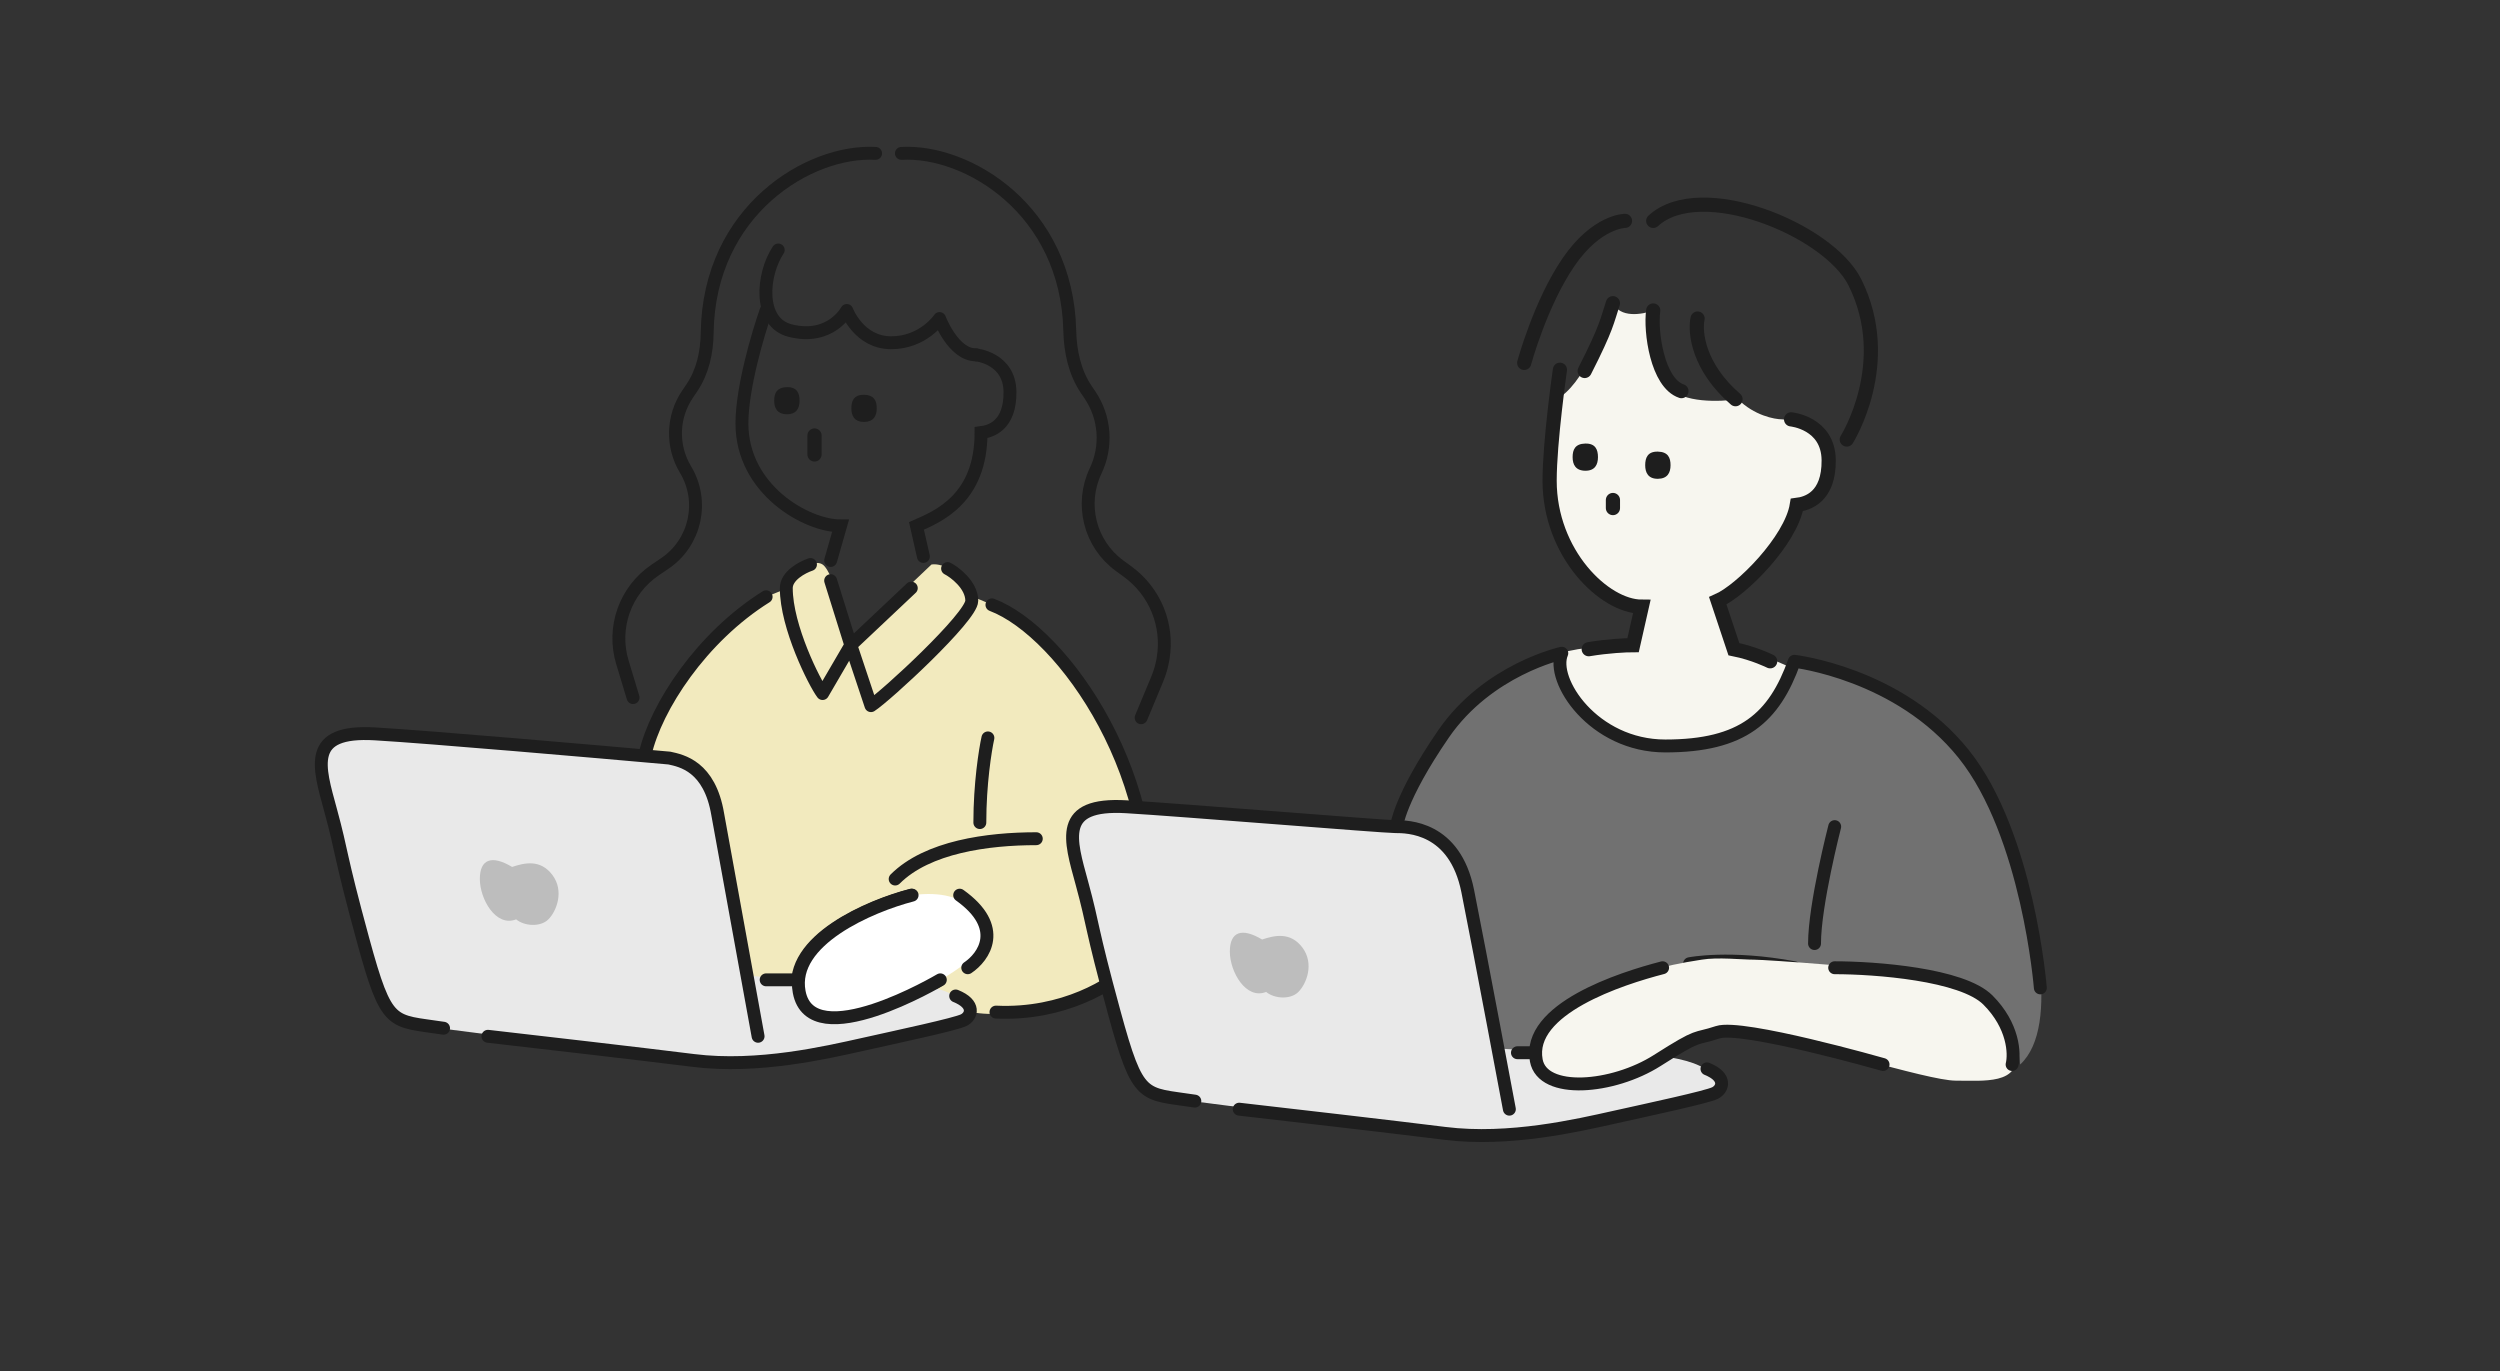 <svg width="310" height="170" viewBox="0 0 310 170" fill="none" xmlns="http://www.w3.org/2000/svg">
<rect x="0" y="0" width="310" height="170" fill="#333333" stroke="none"/>
<path d="M108.574 19.02C100.386 18.557 87.895 26.051 87.692 41.264C87.659 43.679 87.136 46.104 85.781 48.103L85.251 48.885C83.356 51.682 83.259 55.325 85.002 58.218V58.218C87.378 62.161 86.256 67.274 82.448 69.86L81.222 70.692C77.52 73.206 75.881 77.832 77.175 82.115L78.5 86.5" stroke="#1E1E1E" stroke-width="1.6" stroke-linecap="round"/>
<path d="M111.774 19.02C119.914 18.559 132.308 25.964 132.651 41C132.71 43.584 133.264 46.181 134.714 48.322L135.15 48.964C137.042 51.757 137.312 55.343 135.86 58.387V58.387C133.892 62.512 135.139 67.454 138.829 70.151L139.856 70.902C143.223 73.363 144.915 77.513 144.229 81.627L144.212 81.726C144.071 82.573 143.833 83.4 143.503 84.192L141.5 89" stroke="#1E1E1E" stroke-width="1.6" stroke-linecap="round"/>
<path d="M96.502 31C94.502 34 93.951 39.987 98.002 41C103.002 42.25 105.003 38.5 105.003 38.5C105.003 38.5 106.502 42.5 110.502 42.5C114.502 42.5 116.503 39.5 116.503 39.5C116.503 39.5 118.203 44 121.003 44" stroke="#1E1E1E" stroke-width="1.6" stroke-linecap="round" stroke-linejoin="round"/>
<path d="M101 54L101 56.353" stroke="#1E1E1E" stroke-width="1.76" stroke-linecap="round"/>
<path d="M98.344 49.686C98.344 50.063 98.264 50.278 98.179 50.384C98.123 50.454 97.99 50.576 97.58 50.572C97.159 50.568 97.021 50.445 96.963 50.373C96.88 50.27 96.8 50.062 96.8 49.686C96.8 49.283 96.873 49.088 96.944 48.998C96.986 48.944 97.114 48.811 97.59 48.801C98.044 48.79 98.157 48.919 98.195 48.969C98.271 49.068 98.344 49.281 98.344 49.686Z" fill="#1E1E1E" stroke="#1E1E1E" stroke-width="1.6"/>
<path d="M106.37 50.636C106.37 51.013 106.451 51.227 106.535 51.333C106.592 51.404 106.725 51.525 107.135 51.521C107.556 51.517 107.694 51.394 107.752 51.322C107.835 51.219 107.915 51.011 107.915 50.636C107.915 50.232 107.842 50.037 107.771 49.947C107.729 49.893 107.601 49.761 107.124 49.75C106.671 49.739 106.557 49.868 106.519 49.918C106.444 50.017 106.37 50.23 106.37 50.636Z" fill="#1E1E1E" stroke="#1E1E1E" stroke-width="1.6"/>
<path d="M103 69.5L104.228 65.21C100 65.21 92 60.71 92 52.5C92 48.1 94 41.333 95 38.5" stroke="#1E1E1E" stroke-width="1.6" stroke-linecap="round"/>
<path d="M114.499 69L113.642 65.21C116.309 64.043 121.651 61.857 121.651 53.647C122.846 53.494 125.281 52.787 125.238 48.591C125.195 44.396 120.999 44 120.999 44" stroke="#1E1E1E" stroke-width="1.6" stroke-linecap="round"/>
<path d="M95.002 74C89.502 77 81.502 85 79.502 97.5C76.702 111.9 86.669 119.833 92.002 122L112.002 121L120.502 125.5C125.502 126.5 133.502 124 136.002 123C138.502 122 143.502 119 143.502 113C143.502 107 141.002 96.5 135.002 86.5C130.202 78.5 123.336 74.833 120.502 74C118.902 70.4 116.502 69.833 115.502 70L105.502 79.5C105.502 79.5 103.502 71 102.002 70C100.502 69 97.502 72.167 97.502 73L95.002 74Z" fill="#F2EABE"/>
<path d="M103 72L105.5 80M105.5 80L102 86C101 84.667 97.5 77.726 97.5 72.926C97.5 71.385 99.5 70.333 100.5 70M105.5 80L113 72.926M105.5 80L108 87.5C109.833 86.333 120.5 76.5 120.5 74.5C120.5 72.5 118.3 70.9 117.5 70.5M80 93.5C81.333 87.667 87 79 95 74M123 75C131.833 78.333 145 97 142 116.5M140 120C138 122 131.9 125.9 123.5 125.5M113 111C107.833 112.333 97.8 116.6 99 123C100.5 131 116.5 121.5 116.5 121.5M111 109C115 105 122.5 104 128.5 104M122.5 91.5C122.167 93 121.5 97.2 121.5 102" stroke="#1E1E1E" stroke-width="1.6" stroke-linecap="round" stroke-linejoin="round"/>
<path d="M88.502 98.5L92.502 121C95.169 121.167 101.202 121.5 104.002 121.5C107.502 121.5 116.502 121.5 119.002 124C121.002 126 119.169 126.834 118.002 127C116.335 127.334 111.302 128.4 104.502 130C96.002 132 90.002 131.5 87.502 131.5C85.002 131.5 62.502 128.5 54.502 127.5C48.102 126.7 47.169 124.5 47.502 123.5C45.669 117 41.602 102.6 40.002 97C38.402 91.4 43.002 90.667 45.502 91C54.836 91.834 75.002 93.6 81.002 94C87.002 94.4 88.502 97.167 88.502 98.5Z" fill="#E9E9E9"/>
<path d="M59.5 109C59.5 106.5 61 106 63.5 107.5C65 107 67 106.5 68.5 108.5C70 110.5 69 113 68 114C67 115 65 114.833 64 114C61.5 115 59.5 111.5 59.5 109Z" fill="#BDBDBD"/>
<path d="M55.002 127.5C48.502 126.5 48.002 127.5 45.002 116.5C42.002 105.5 42.502 106 41.002 100.5C39.502 95 38.002 90.5 46.502 91C53.302 91.4 73.668 93.167 83.002 94C84.507 94.333 88.002 95 89.002 101L94.002 128.5M60.502 128.5C66.335 129.167 79.602 130.7 86.002 131.5C94.002 132.5 102.502 130.5 107.002 129.5C111.502 128.5 118.502 127 119.502 126.5C120.502 126 121.002 124.5 118.502 123.5M98.502 121.5H95.002" stroke="#1E1E1E" stroke-width="1.6" stroke-linecap="round" stroke-linejoin="round"/>
<path d="M99.099 123C97.899 116.6 107.932 112.333 113.099 111C120.697 110 122 114.5 122 116.5C122 118.1 118.399 120.5 116.599 121.5C116.599 121.5 100.599 131 99.099 123Z" fill="white"/>
<path d="M113.099 111C107.932 112.333 97.899 116.6 99.099 123C100.599 131 116.599 121.5 116.599 121.5" stroke="#1E1E1E" stroke-width="1.6" stroke-linecap="round" stroke-linejoin="round"/>
<path d="M120 120C122 118.667 124.6 115 119 111" stroke="#1E1E1E" stroke-width="1.6" stroke-linecap="round" stroke-linejoin="round"/>
<path d="M193.503 81C195.903 80.2 200.503 80 202.503 80L203.502 75.5C202.301 75.1 200.002 74 199.003 73.5C190.203 67.9 191.336 55.167 193.003 49.5C196.203 47.9 199.003 40.833 200.003 37.5C200.803 39.5 203.669 39 205.003 38.5C205.003 40.833 205.403 46 207.003 48C208.603 50 213.336 49.833 215.503 49.5C217.503 51.5 220.003 52 221.003 52C223.169 52.167 227.403 53.5 227.003 57.5C226.603 61.5 223.836 62.5 222.503 62.5C222.503 68.5 216.169 73 213.003 74.5L215.503 80.5C217.903 80.9 221.169 82.333 222.503 83C220.103 91.4 209.836 92.833 205.003 92.5C194.603 90.5 193.003 84 193.503 81Z" fill="#F7F6EF"/>
<path d="M193.431 45.848C193.431 45.848 192.152 54.758 192.152 59.598C192.152 68.629 198.931 75.229 203.582 75.229L202.502 80C201.669 80 199.402 80.1 197.002 80.5" stroke="#1E1E1E" stroke-width="1.76" stroke-linecap="round"/>
<path d="M222.095 52C222.095 52 226.71 52.435 226.757 57.05C226.805 61.665 224.127 62.444 222.811 62.611C222.095 67 215.935 73.217 213.002 74.5L215.002 80.5C217.502 81 219.502 82 219.502 82" stroke="#1E1E1E" stroke-width="1.76" stroke-linecap="round"/>
<path d="M200.004 62L200.004 63" stroke="#1E1E1E" stroke-width="1.76" stroke-linecap="round"/>
<path d="M198.148 56.686C198.148 57.617 197.767 58.383 196.576 58.372C195.385 58.361 195.004 57.617 195.004 56.686C195.004 55.755 195.315 55.029 196.576 55.001C197.838 54.972 198.148 55.755 198.148 56.686Z" fill="#1E1E1E"/>
<path d="M204.004 57.686C204.004 58.617 204.385 59.383 205.576 59.372C206.767 59.361 207.148 58.617 207.148 57.686C207.148 56.755 206.838 56.029 205.576 56.001C204.315 55.972 204.004 56.755 204.004 57.686Z" fill="#1E1E1E"/>
<path d="M200 37.598C199.266 39.798 199.3 40.5 196.5 46M205 38.5C204.633 41.066 205.5 47.5 208.5 48.5M229 54.5C229 54.5 235 45 230 35C226.718 28.437 210.85 22 205 27.389M189 45C189 45 190.999 37.611 194.5 32.5C198 27.389 201.5 27.389 201.5 27.389M215.205 49.5C210.569 45.5 210.137 41.166 210.5 39.5" stroke="#1E1E1E" stroke-width="1.76" stroke-linecap="round" stroke-linejoin="round"/>
<path d="M185.502 84.5C178.002 88.5 173.002 100.5 172.502 106.5C170.102 120.1 180.502 128.167 186.002 130.5L190.502 130C191.702 124.4 201.002 121 205.502 120H221.502C229.502 120 237.002 120 243.502 122.5C248.702 124.5 250.335 129.667 250.502 132C255.702 127.2 252.002 112.333 249.502 105.5C244.702 87.9 229.502 82.5 222.502 82C220.502 91.2 210.335 92.833 205.502 92.5C195.102 91.3 193.169 84.333 193.502 81C190.302 81.4 186.835 83.5 185.502 84.5Z" fill="#717171"/>
<path d="M173.164 102.5C173.164 102.5 173.502 99 179.002 91C184.502 83 193.664 81 193.664 81C192.223 84.333 197.572 92.5 206.502 92.5C216.102 92.5 220.002 89 222.502 82C222.502 82 235.502 83.5 243.502 93.5C251.502 103.5 253.002 122.5 253.002 122.5M209.502 119.5C209.502 119.5 214.502 118.5 222.502 120M227.502 102.5C227.502 102.5 225.002 112.2 225.002 117" stroke="#1E1E1E" stroke-width="1.6" stroke-linecap="round" stroke-linejoin="round"/>
<path d="M181.502 107.5L185.502 130C188.169 130.166 194.202 130.5 197.002 130.5C200.502 130.5 209.502 130.5 212.002 133C214.002 135 212.169 135.833 211.002 136C209.335 136.333 204.302 137.4 197.502 139C189.002 141 183.002 140.5 180.502 140.5C178.002 140.5 155.502 137.5 147.502 136.5C141.102 135.7 140.169 133.5 140.502 132.5C138.669 126 134.602 111.6 133.002 106C131.402 100.4 136.002 99.666 138.502 100C147.836 100.833 168.002 102.6 174.002 103C180.002 103.4 181.502 106.166 181.502 107.5Z" fill="#E9E9E9"/>
<path d="M152.5 118C152.5 115.5 154 115 156.5 116.5C158 116 160 115.5 161.5 117.5C163 119.5 162 122 161 123C160 124 158 123.833 157 123C154.5 124 152.5 120.5 152.5 118Z" fill="#BDBDBD"/>
<path d="M148.162 136.538C141.662 135.538 141.162 136.538 138.162 125.538C135.162 114.538 135.662 115.038 134.162 109.538C132.662 104.038 131.162 99.538 139.662 100.038C146.462 100.438 171.5 102.5 173 102.5C174.5 102.5 180.4 102.5 182 110.5C183.6 118.5 187.162 137.538 187.162 137.538M153.662 137.538C159.495 138.205 172.762 139.738 179.162 140.538C187.162 141.538 195.662 139.538 200.162 138.538C204.662 137.538 211.662 136.038 212.662 135.538C213.662 135.038 214.162 133.538 211.662 132.538M190 130.538H188.162" stroke="#1E1E1E" stroke-width="1.6" stroke-linecap="round" stroke-linejoin="round"/>
<path d="M191.501 127.5C194.001 124 201.001 120.5 211.001 119C213.002 118.666 216 119 217.5 119C219 119 233 120 240 121C247 122 249.5 126.5 250 130.5C250.5 134.5 246 134 242.5 134C239 134 223.5 129 217.5 128C211.5 127 210 128.5 209 129C208 129.5 206.001 132.5 198.001 134C190.001 135.5 189.001 131 191.501 127.5Z" fill="#F7F6EF"/>
<path d="M206.162 120C200.996 121.333 189.3 125.1 190.5 131.5C191.295 135.74 200 135 205.5 131.5C211 128 210 129 213 128C216 127 233.5 132 233.5 132M227.5 120C232.5 120 243.3 120.8 246.5 124C249.7 127.2 249.833 130.667 249.5 132" stroke="#1E1E1E" stroke-width="1.6" stroke-linecap="round" stroke-linejoin="round"/>
</svg>
